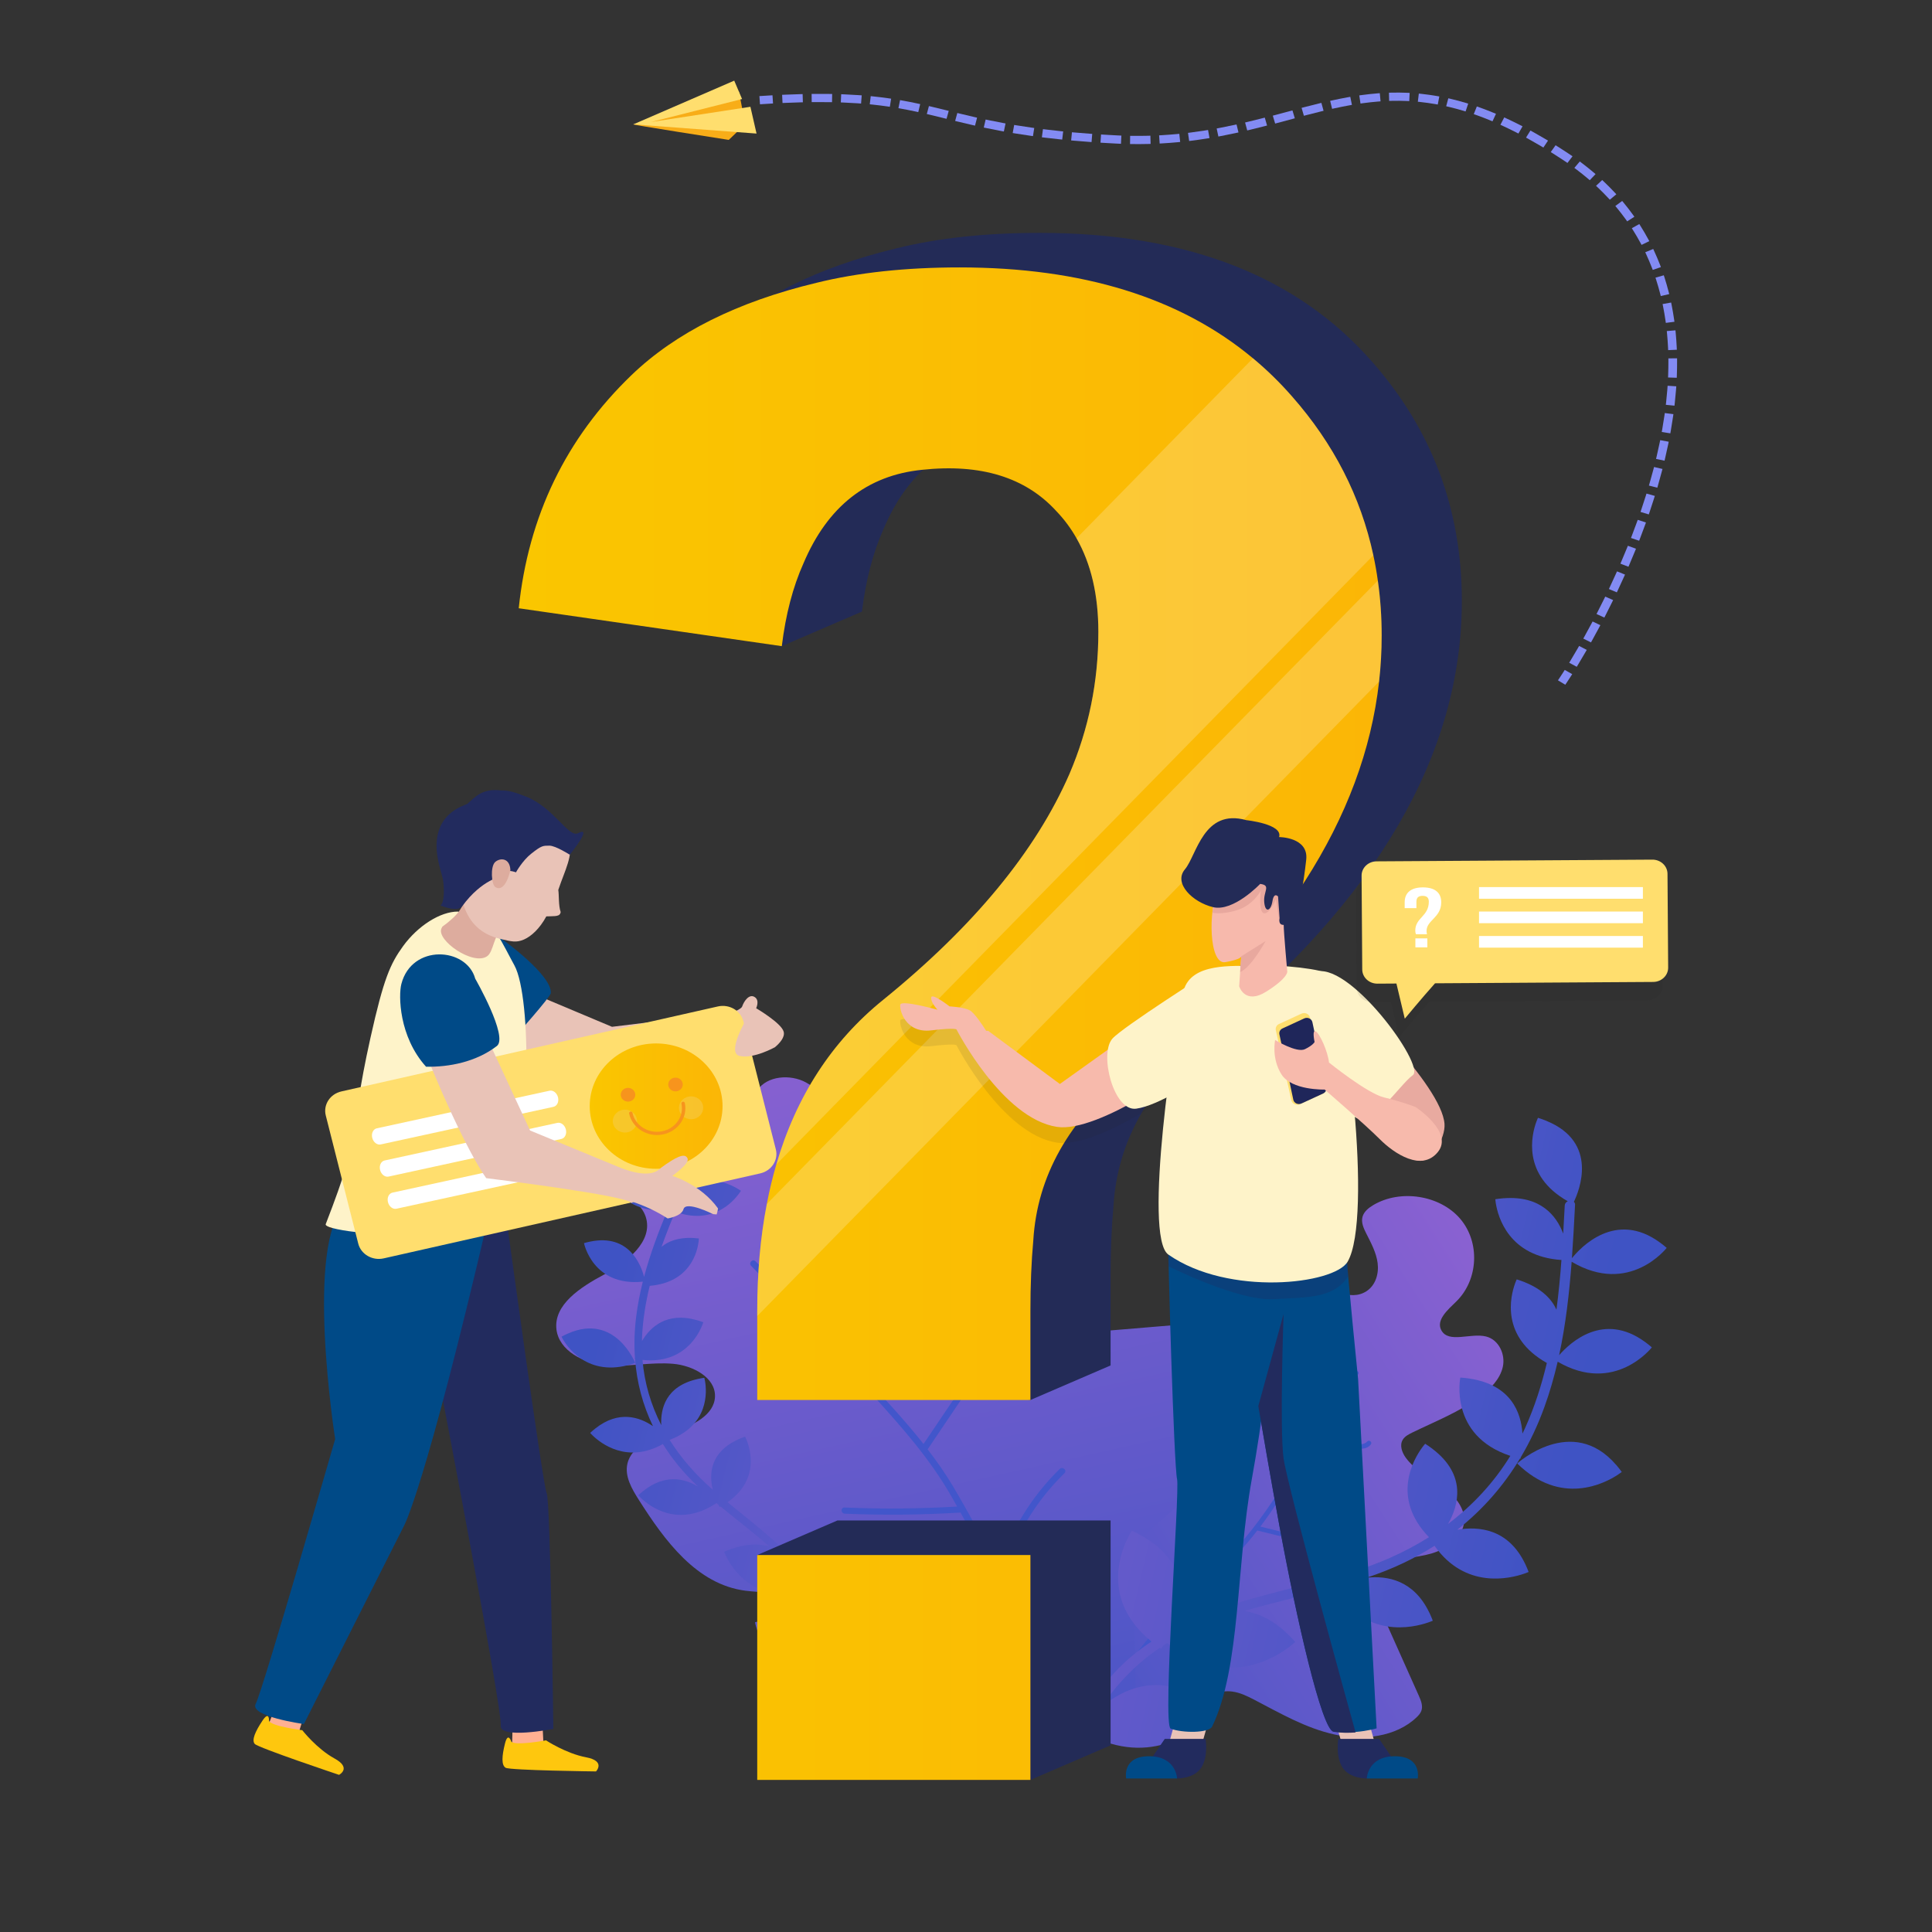 <?xml version="1.0" encoding="utf-8"?>
<svg viewBox="0 0 500 500" xmlns="http://www.w3.org/2000/svg">
  <rect x="0" y="0" width="500" height="500" fill="#333333" stroke="none"/>
  <g transform="matrix(0.746, 0, 0, 0.704, -132.214, -90.175)" style="">
    <g>
      <g>
        <g>
          <g>
            <g>
              <linearGradient id="SVGID_3_" gradientUnits="userSpaceOnUse" x1="1791.084" y1="1152.258" x2="1791.261" y2="1152.258" gradientTransform="matrix(-0.857 -0.516 -0.516 0.857 2680.46 692.395)">
                <stop offset="0.268" style="stop-color:#8DC63F"/>
                <stop offset="1" style="stop-color:#009444"/>
              </linearGradient>
              <path style="fill:url(#SVGID_3_);" d="M550.987,755.782l1.013-1.449c-0.008,0.046-0.012,0.093-0.018,0.14 C551.672,754.921,551.346,755.36,550.987,755.782z"/>
            </g>
            <g>
              <linearGradient id="SVGID_4_" gradientUnits="userSpaceOnUse" x1="1815.142" y1="927.909" x2="1967.748" y2="1156.818" gradientTransform="matrix(-0.905 -0.426 -0.426 0.905 2782.161 546.529)">
                <stop offset="0" style="stop-color:#9463D3"/>
                <stop offset="1" style="stop-color:#3F53C4"/>
              </linearGradient>
              <path style="fill:url(#SVGID_4_);" d="M542.003,677.712c5.341-1.521,11.001-1.917,16.152-3.99 c1.876-0.756,3.742-1.799,4.828-3.504c2.225-3.495,0.378-8.003-0.354-12.082c-2.246-12.493,6.683-23.964,15.037-33.521 c2.319-2.653,4.987-5.494,8.495-5.835c5.101-0.495,8.909,4.358,11.878,8.535c2.971,4.176,7.51,8.686,12.412,7.193 c4.855-1.478,6.174-7.899,5.082-12.856c-1.238-5.616-4.381-10.668-5.656-16.277c-1.276-5.609,0.091-12.614,5.319-15.014 c6.212-2.852,12.919,2.375,17.945,7.009c5.025,4.634,12.49,9.253,18.131,5.391c3.201-2.19,4.355-6.51,3.88-10.359 c-0.475-3.851-2.283-7.387-3.954-10.888c-0.92-1.927-1.828-4.071-1.285-6.136c0.496-1.896,2.114-3.281,3.776-4.32 c9.422-5.892,23.089-3.604,30.079,5.036c6.99,8.64,6.374,22.483-1.356,30.469c-2.932,3.028-7.081,6.8-5.159,10.551 c2.522,4.925,10.173,0.867,15.521,2.287c4.486,1.192,6.776,6.664,5.798,11.202c-0.979,4.538-4.374,8.169-8.033,11.027 c-7.037,5.497-15.395,8.975-23.334,13.067c-1.267,0.653-2.588,1.382-3.311,2.609c-1.211,2.051-0.314,4.716,1.035,6.679 c3.043,4.425,8.001,7.047,12.293,10.273c4.295,3.225,8.315,7.881,7.934,13.239c-0.41,5.776-5.858,10.003-11.395,11.696 c-5.539,1.693-11.478,1.64-17.071,3.144c-1.638,0.441-3.355,1.098-4.297,2.51c-1.454,2.181-0.47,5.094,0.548,7.509 c5.499,13.025,10.995,26.053,16.493,39.078c0.758,1.795,1.525,3.804,0.864,5.638c-0.326,0.902-0.968,1.651-1.641,2.334 c-7.152,7.246-18.622,8.619-28.534,6.287c-9.911-2.331-18.748-7.776-27.661-12.699c-2.467-1.364-5.025-2.715-7.821-3.079 c-3.921-0.51-7.796,0.976-11.488,2.393c-8.032,3.085-16.139,5.979-24.309,8.677c-4.229,1.395-8.968,2.717-12.999,0.823 c-2.67-1.255-4.245-4.613-3.86-7.333c0.239-0.345,0.451-0.703,0.661-1.062L552,754.333c0.184-1.096,0.691-2.078,1.59-2.763 c3.136-7.169,1.528-16.291-2.339-23.406c-4.676-8.604-12.014-15.429-17.591-23.477c-3.483-5.024-6.349-11.353-4.288-17.109 C531.243,682.35,536.663,679.235,542.003,677.712z"/>
            </g>
          </g>
          <path style="fill:#4256CB;" d="M562.138,710.725c7.788,2.25,13.932,7.522,17.312,14.838c6.341-7.638,13.31-14.532,20.243-21.606 c-0.037-0.052-0.079-0.096-0.106-0.162c-3.605-9.136-6.698-18.426-9.288-27.899c-0.283-1.03,1.288-1.601,1.572-0.562 c2.539,9.28,5.565,18.381,9.076,27.335c0.704-0.723,1.41-1.442,2.112-2.171c8.082-8.391,14.26-18.21,20.31-28.101 c-0.031-0.059-0.07-0.11-0.089-0.186c-2.064-8.495-3.144-17.059-3.211-25.804c-0.009-1.068,1.658-1.203,1.666-0.124 c0.063,8.17,1.002,16.191,2.84,24.14c0.411-0.674,0.822-1.348,1.234-2.02c7.255-11.857,14.287-23.847,21.137-35.943 c0.528-0.931,2.041-0.223,1.51,0.715c-4.692,8.286-9.508,16.5-14.384,24.678c2.438,0.2,4.877,0.4,7.316,0.6 c2.319,0.19,8.508,1.648,10.124-0.427c0.662-0.851,1.938,0.228,1.28,1.075c-1.534,1.971-3.856,1.636-6.121,1.454 c-4.517-0.367-9.034-0.742-13.552-1.112c-1.93,3.226-3.837,6.465-5.8,9.673c-4.143,6.773-8.233,13.672-12.852,20.165 c7.862,2.05,15.724,4.102,23.586,6.154c1.034,0.27,0.736,1.914-0.307,1.642c-8.071-2.106-16.14-4.213-24.21-6.318 c-0.044-0.01-0.073-0.037-0.112-0.054c-2.304,3.15-4.731,6.203-7.384,9.072c-5.783,6.252-11.867,12.107-17.674,18.26 c10.57-0.329,20.799,1.836,30.334,6.495c0.967,0.472,0.254,1.984-0.714,1.511c-9.696-4.738-20.018-6.859-30.795-6.314 c-0.131,0.007-0.249-0.013-0.352-0.052c-2.604,2.812-5.15,5.692-7.565,8.721c-8.353,10.48-15.839,21.606-23.315,32.717 c-0.6,0.893-1.874-0.192-1.28-1.075c7.25-10.775,14.506-21.566,22.558-31.766c0.343-0.434,0.7-0.852,1.047-1.281 c-0.008-0.016-0.022-0.024-0.03-0.042c-3.04-7.159-8.946-12.421-16.423-14.581C560.808,712.072,561.104,710.426,562.138,710.725 z"/>
        </g>
        <g>
          <g>
            <g>
              <linearGradient id="SVGID_5_" gradientUnits="userSpaceOnUse" x1="6337.102" y1="-1018.227" x2="6337.341" y2="-1018.227" gradientTransform="matrix(-0.754 0.657 0.657 0.754 6002.106 -2630.181)">
                <stop offset="0.268" style="stop-color:#8DC63F"/>
                <stop offset="1" style="stop-color:#009444"/>
              </linearGradient>
              <path style="fill:url(#SVGID_5_);" d="M557.06,768.45l-1.449-1.909c0.055,0.029,0.115,0.054,0.173,0.081 C556.233,767.209,556.665,767.811,557.06,768.45z"/>
            </g>
            <g>
              <linearGradient id="SVGID_6_" gradientUnits="userSpaceOnUse" x1="6075.064" y1="-1770.763" x2="6281.931" y2="-1460.461" gradientTransform="matrix(-0.683 0.731 0.731 0.683 5894.421 -2771.7)">
                <stop offset="0" style="stop-color:#9463D3"/>
                <stop offset="1" style="stop-color:#3F53C4"/>
              </linearGradient>
              <path style="fill:url(#SVGID_6_);" d="M452.591,747.612c0.256-7.523,2.096-14.991,1.561-22.499 c-0.196-2.734-0.767-5.576-2.516-7.685c-3.586-4.323-10.17-3.813-15.737-4.562c-17.054-2.291-28.146-18.578-37.008-33.327 c-2.46-4.094-5.017-8.718-4-13.385c1.48-6.788,9.324-9.685,15.947-11.781c6.623-2.098,14.328-6.082,14.437-13.028 c0.109-6.879-7.628-11.248-14.477-11.898c-7.761-0.736-15.586,1.221-23.353,0.537c-7.767-0.683-16.239-5.358-17.164-13.1 c-1.1-9.2,8.432-15.684,16.498-20.243c8.066-4.56,17.128-12.273,14.488-21.156c-1.497-5.04-6.591-8.324-11.754-9.31 c-5.166-0.986-10.481-0.123-15.692,0.579c-2.869,0.386-6.012,0.667-8.451-0.891c-2.241-1.428-3.355-4.09-4.006-6.667 c-3.689-14.605,4.941-31.29,18.993-36.721c14.053-5.43,31.659,1.115,38.752,14.406c2.69,5.041,5.834,11.961,11.472,11.039 c7.402-1.209,5.344-12.767,9.398-19.078c3.401-5.294,11.413-5.976,16.863-2.828s8.724,9.037,10.891,14.945 c4.17,11.364,5.186,23.594,7.168,35.537c0.316,1.906,0.708,3.913,1.992,5.357c2.144,2.414,5.955,2.364,9.048,1.439 c6.974-2.088,12.416-7.397,18.362-11.595c5.945-4.203,13.623-7.455,20.378-4.738c7.283,2.928,10.474,11.714,10.358,19.562 c-0.117,7.851-2.651,15.492-3.035,23.333c-0.112,2.297,0.023,4.785,1.453,6.587c2.21,2.782,6.378,2.723,9.917,2.412 c19.091-1.684,38.184-3.365,57.275-5.048c2.631-0.232,5.542-0.387,7.634,1.227c1.029,0.795,1.729,1.935,2.33,3.088 c6.379,12.238,3.385,27.61-3.741,39.431c-7.125,11.82-17.822,20.961-27.877,30.417c-2.785,2.617-5.59,5.357-7.222,8.813 c-2.286,4.848-1.979,10.465-1.684,15.818c0.644,11.645,1.011,23.309,1.098,34.972c0.044,6.036-0.219,12.701-4.338,17.115 c-2.729,2.924-7.716,3.561-11.066,1.935c-0.347-0.451-0.72-0.874-1.096-1.294l0.922,1.214 c-1.338-0.692-2.394-1.755-2.905-3.199c-7.947-7.024-20.386-8.739-31.173-6.704c-13.045,2.459-24.9,9.092-37.602,12.946 c-7.93,2.407-17.287,3.477-23.858-1.574C454.106,763.423,452.337,755.135,452.591,747.612z"/>
            </g>
          </g>
          <path style="fill:#4256CB;" d="M503.553,735.344c6.139-9.115,15.494-14.852,26.337-16.175 c-7.222-11.355-13.222-23.212-19.471-35.095c-0.083,0.026-0.157,0.062-0.254,0.07c-13.286,0.856-26.558,0.988-39.858,0.395 c-1.446-0.063-1.53-2.327-0.073-2.262c13.029,0.579,26.029,0.455,39.042-0.356c-0.64-1.209-1.275-2.418-1.924-3.627 c-7.47-13.914-17.574-25.964-27.824-37.88c-0.089,0.016-0.171,0.044-0.277,0.037c-11.818-0.866-23.318-3.029-34.63-6.576 c-1.381-0.432-0.864-2.639,0.533-2.201c10.568,3.313,21.309,5.433,32.329,6.364c-0.699-0.81-1.397-1.621-2.094-2.431 c-12.286-14.286-24.836-28.342-37.599-42.204c-0.983-1.068,0.56-2.727,1.55-1.652c8.743,9.496,17.342,19.122,25.869,28.811 c1.27-3.062,2.542-6.127,3.814-9.191c1.209-2.913,5.661-10.293,3.655-13.24c-0.823-1.208,1.099-2.407,1.918-1.205 c1.905,2.799,0.509,5.656-0.666,8.502c-2.349,5.676-4.71,11.349-7.064,17.025c3.361,3.831,6.749,7.636,10.072,11.502 c7.019,8.159,14.222,16.302,20.682,24.961c5.912-9.293,11.825-18.586,17.738-27.878c0.778-1.222,2.776-0.155,1.991,1.078 c-6.07,9.54-12.141,19.077-18.21,28.615c-0.032,0.053-0.078,0.079-0.116,0.122c3.107,4.282,6.039,8.682,8.638,13.296 c5.665,10.06,10.693,20.342,16.22,30.39c3.966-13.776,11.009-26.076,20.981-36.443c1.011-1.051,2.665,0.496,1.653,1.549 c-10.141,10.544-17.166,22.981-20.94,37.113c-0.045,0.173-0.12,0.315-0.213,0.432c2.547,4.529,5.206,9.01,8.11,13.384 c10.053,15.132,21.3,29.413,32.532,43.675c0.903,1.146-1.026,2.338-1.918,1.205c-10.892-13.83-21.802-27.676-31.619-42.303 c-0.417-0.623-0.808-1.257-1.218-1.883c-0.024,0.004-0.04,0.019-0.066,0.021c-10.501,0.949-19.743,6.384-25.636,15.135 C504.738,737.62,502.737,736.555,503.553,735.344z"/>
        </g>
        <g>
          <linearGradient id="SVGID_7_" gradientUnits="userSpaceOnUse" x1="3479.22" y1="794.082" x2="3769.245" y2="627.801" gradientTransform="matrix(0.741 0.671 -0.671 0.741 -1650.722 -2328.229)">
            <stop offset="0" style="stop-color:#9463D3"/>
            <stop offset="1" style="stop-color:#3F53C4"/>
          </linearGradient>
          <path style="fill:url(#SVGID_7_);" d="M738.497,670.214l0.126-0.095c0.788-0.559,1.219-0.919,1.219-0.919 c-0.591-0.88-1.197-1.679-1.798-2.43l-0.129-0.173l-0.018,0.006c-15.307-18.818-34.325-0.528-34.325-0.528 C718.754,681.882,733.976,673.37,738.497,670.214z"/>
          <linearGradient id="SVGID_8_" gradientUnits="userSpaceOnUse" x1="3482.175" y1="799.231" x2="3772.196" y2="632.952" gradientTransform="matrix(0.741 0.671 -0.671 0.741 -1650.722 -2328.229)">
            <stop offset="0" style="stop-color:#9463D3"/>
            <stop offset="1" style="stop-color:#3F53C4"/>
          </linearGradient>
          <path style="fill:url(#SVGID_8_);" d="M707.534,705.962c-0.343-0.983-0.713-1.891-1.103-2.759l-0.1-0.254l-0.015,0 c-5.813-12.802-15.993-13.886-23.519-12.509c8.809-7.362,16.037-16.13,21.724-26.154c0.066,0.013,0.112,0.038,0.166,0.046 c0,0,0.062-0.196,0.125-0.533c3.223-5.747,5.958-11.904,8.186-18.438c1.882-5.479,3.376-11.061,4.616-16.692 c19.841,12.23,32.668-5.272,32.668-5.272c-0.701-0.65-1.394-1.23-2.08-1.768l-0.21-0.187l-0.029-0.001 c-14.439-11.224-25.985,0.129-29.848,4.837c2.305-11.296,3.523-22.823,4.344-34.356c20.015,12.591,32.971-5.094,32.971-5.094 c-0.7-0.65-1.39-1.235-2.088-1.781l-0.212-0.181l-0.018,0.006c-15.469-12.03-27.645,1.897-30.562,5.753 c0.445-6.546,0.769-13.084,1.084-19.581c0.039-0.511-0.134-0.878-0.402-1.148c1.794-3.914,8.796-21.909-9.621-29.803 l-0.013-0.03l-0.308-0.114c-0.8-0.327-1.618-0.648-2.512-0.937c0,0-0.236,0.494-0.536,1.382l-0.032,0.087 c-1.619,4.687-5.127,19.595,10.906,29.202c-0.564,0.279-1.008,0.802-1.051,1.57c-0.172,3.426-0.35,6.864-0.534,10.312 c-2.366-6.623-7.874-13.976-20.558-12.985l-0.02-0.018l-0.272,0.038c-0.867,0.074-1.768,0.181-2.71,0.34 c0,0,0.036,0.536,0.167,1.449l0.014,0.111l0.012,0.006c0.74,4.863,4.475,19.496,22.758,20.77 c-0.426,6.098-0.969,12.193-1.732,18.257c-1.659-3.871-4.973-7.494-10.955-10.061l-0.005-0.017l-0.304-0.12 c-0.8-0.326-1.625-0.636-2.516-0.931c0,0-0.233,0.489-0.532,1.347l-0.05,0.122l0.011,0.006 c-1.611,4.7-5.129,19.653,11.012,29.251c-1.814,8.101-4.212,16.051-7.459,23.737c-0.308,0.766-0.673,1.471-0.998,2.213 c-0.474-7.75-3.953-17.885-18.333-20.201l0.003-0.006l-0.07-0.008c-0.997-0.152-2.044-0.293-3.159-0.368 c0,0-4.06,21.322,17.352,28.787c-5.698,9.826-13.03,18.154-21.608,25.034c3.721-6.92,6.474-17.977-5.322-27.544l0.001-0.029 l-0.214-0.152c-0.749-0.587-1.524-1.181-2.392-1.766c0,0-0.353,0.408-0.882,1.144l-0.137,0.2 c-3.012,4.337-10.919,18.49,2.326,33.005c-8.562,5.722-18.158,10.178-28.494,13.371c-0.017,0.005-0.035,0.01-0.052,0.016 c4.875-6.071,9.21-16.054-0.074-27.463l0.009-0.017l-0.138-0.156c-0.618-0.747-1.277-1.5-2.009-2.256 c0,0-16.923,12.94-6.574,32.454c-17.716,4.931-35.817,8.9-51.734,17.881c3.739-8.877,6.597-24.06-10.498-34.303l-0.013-0.029 l-0.367-0.197c-0.98-0.571-2.017-1.144-3.13-1.683c0,0-14.387,22.517,6.821,40.753c-1.654,1.151-3.277,2.355-4.851,3.66 c-6.202,5.099-11.274,11.204-15.574,17.88c1.708-9.992,0.315-23.951-17.308-31.151l-0.003-0.023l-0.334-0.121 c-1.158-0.46-2.368-0.904-3.648-1.297c0,0-0.34,0.742-0.763,2.051l-0.003,0.006c-2.143,6.594-6.662,27.477,15.876,40.574 c1.654,0.032,3.251,0.773,4.043,2.27c22.977,12.941,38.698-1.777,43.278-7.024l0.03-0.028c0.893-1.028,1.35-1.685,1.35-1.685 c-0.996-0.897-1.983-1.702-2.98-2.459l-0.287-0.236l-0.032,0.005c-15.675-11.756-28.679-5.06-36.288,1.75 c5.393-8.408,11.999-15.906,20.379-21.866c0.16,0.116,0.285,0.213,0.444,0.328c0,0,0.31-0.44,0.797-1.234 c0.443-0.302,0.917-0.579,1.369-0.869c24.078,20.651,44.354-0.391,44.354-0.391c-0.812-0.991-1.63-1.889-2.435-2.729 l-0.203-0.227l-0.029,0c-5.073-5.19-10.172-7.667-14.982-8.428c9.449-2.945,19.14-5.214,28.698-7.894 c0.089,0.137,0.175,0.279,0.267,0.41c0,0,0.395-0.268,1.04-0.779c0.384-0.111,0.766-0.216,1.148-0.321 c10.661,19.017,27.483,14.706,32.66,12.804l-0.003,0.006l0.021-0.012c0.995-0.366,1.554-0.635,1.554-0.635 c-0.347-0.977-0.716-1.885-1.103-2.759l-0.106-0.243l-0.014,0c-5.368-11.845-14.471-13.666-21.773-12.789 c4.445-1.586,8.809-3.378,13.044-5.536c3.72-1.887,7.219-3.967,10.554-6.21c10.674,16.052,26.154,12.063,31.076,10.252 c0.009,0.012,0.009,0.012,0.009,0.012l0.006-0.012C706.972,706.236,707.534,705.962,707.534,705.962z"/>
        </g>
        <g>
          <linearGradient id="SVGID_9_" gradientUnits="userSpaceOnUse" x1="4469.331" y1="273.832" x2="4687.064" y2="148.998" gradientTransform="matrix(-0.959 0.285 0.285 0.959 4835.435 -854.169)">
            <stop offset="0" style="stop-color:#9463D3"/>
            <stop offset="1" style="stop-color:#3F53C4"/>
          </linearGradient>
          <path style="fill:url(#SVGID_9_);" d="M372.611,620.596l-0.054-0.105c-0.352-0.634-0.527-1.018-0.527-1.018 c0.686-0.404,1.355-0.748,2.006-1.062l0.143-0.076l0.01,0.01c16.47-7.773,23.41,10.781,23.41,10.781 C382.191,634.902,374.647,624.199,372.611,620.596z"/>
          <linearGradient id="SVGID_10_" gradientUnits="userSpaceOnUse" x1="4471.549" y1="277.697" x2="4689.28" y2="152.865" gradientTransform="matrix(-0.959 0.285 0.285 0.959 4835.435 -854.169)">
            <stop offset="0" style="stop-color:#9463D3"/>
            <stop offset="1" style="stop-color:#3F53C4"/>
          </linearGradient>
          <path style="fill:url(#SVGID_10_);" d="M381.974,654.846c0.551-0.555,1.096-1.049,1.642-1.51l0.15-0.139l0.01,0.005 c8.09-6.781,15.334-4.212,19.983-0.837c-3.575-7.843-5.624-16.125-6.221-24.757c-0.049-0.012-0.088-0.01-0.128-0.023 c0,0,0.022-0.153,0.089-0.401c-0.317-4.937-0.171-9.993,0.441-15.139c0.504-4.32,1.304-8.584,2.292-12.799 c-17.402,1.841-20.407-14.17-20.407-14.17c0.685-0.213,1.343-0.381,1.982-0.523l0.203-0.058l0.02,0.008 c13.418-2.914,17.551,8.519,18.638,12.961c2.105-8.396,5.021-16.596,8.207-24.67c-17.637,2.029-20.669-14.148-20.669-14.148 c0.685-0.213,1.342-0.385,1.991-0.528l0.203-0.054l0.011,0.01c14.376-3.125,18.101,10.255,18.824,13.813 c1.823-4.576,3.725-9.108,5.62-13.609c0.139-0.359,0.375-0.551,0.645-0.647c0.055-3.232,1.154-17.688,16.185-17.056l0.019-0.016 l0.245,0.023c0.648,0.038,1.306,0.086,2.005,0.181c0,0,0,0.411-0.085,1.11l-0.007,0.069c-0.425,3.699-2.887,14.93-16.859,16.232 c0.291,0.372,0.423,0.87,0.202,1.404c-0.995,2.375-1.99,4.76-2.985,7.155c3.751-3.716,9.866-6.907,18.132-2.12l0.02-0.006 l0.172,0.114c0.563,0.331,1.138,0.696,1.724,1.11c0,0-0.199,0.351-0.583,0.927l-0.046,0.071l-0.01,0.001 c-2.079,3.052-9.356,11.747-22.148,6.677c-1.69,4.267-3.301,8.57-4.752,12.923c2.379-2.082,5.799-3.46,10.682-3.256l0.009-0.01 l0.245,0.017c0.648,0.039,1.306,0.096,2.006,0.186c0,0-0.001,0.406-0.077,1.085l-0.005,0.099l-0.009,0 c-0.434,3.705-2.905,14.97-16.948,16.23c-1.401,6.074-2.357,12.234-2.653,18.491c-0.04,0.619-0.022,1.215-0.042,1.822 c2.836-5.094,8.48-10.826,18.967-7.727l0-0.005l0.05,0.017c0.725,0.221,1.479,0.465,2.258,0.776c0,0-4.17,15.754-21.09,13.859 c0.669,8.502,2.931,16.519,6.506,23.961c-0.274-5.893,1.45-14.272,12.541-16.921l0.009-0.02l0.194-0.034 c0.697-0.155,1.415-0.305,2.192-0.419c0,0,0.107,0.391,0.226,1.06l0.028,0.18c0.632,3.914,1.393,16.062-12.285,21.591 c3.94,6.652,8.991,12.783,14.953,18.299c0.01,0.009,0.021,0.018,0.03,0.028c-1.331-5.692-1.026-13.858,8.962-18.57l-0.001-0.014 l0.144-0.061c0.66-0.305,1.352-0.601,2.092-0.875c0,0,7.259,14.253-6.081,24.106c10.394,9.088,21.361,17.649,29.224,28.894 c0.349-7.223,3.341-18.43,18.239-19.818l0.018-0.015l0.313-0.014c0.849-0.069,1.737-0.12,2.666-0.124 c0,0,2.434,19.913-17.843,25.378c0.746,1.316,1.454,2.657,2.096,4.052c2.544,5.464,3.997,11.244,4.742,17.159 c2.086-7.319,7.559-16.318,21.827-15.474l0.009-0.015l0.265,0.027c0.933,0.064,1.896,0.156,2.891,0.306 c0,0-0.011,0.613-0.149,1.636v0.005c-0.689,5.16-4.406,20.765-23.915,22.318c-1.13-0.515-2.452-0.532-3.474,0.225 c-19.755,1.305-25.623-13.761-27.022-18.799l-0.012-0.029c-0.271-0.985-0.367-1.578-0.367-1.578 c0.966-0.284,1.895-0.509,2.815-0.698l0.271-0.067l0.02,0.014c14.428-2.872,21.059,5.88,24.001,12.96 c-0.923-7.443-2.962-14.663-6.702-21.417c-0.146,0.026-0.262,0.052-0.407,0.078c0,0-0.067-0.398-0.139-1.094 c-0.202-0.348-0.433-0.69-0.645-1.032c-23.003,6.168-29.902-14.658-29.902-14.658c0.871-0.407,1.717-0.75,2.534-1.057 l0.211-0.088l0.02,0.009c5.119-1.868,9.375-1.89,12.878-0.845c-5.442-5.06-11.267-9.741-16.868-14.657 c-0.105,0.063-0.209,0.132-0.314,0.191c0,0-0.181-0.309-0.452-0.865c-0.224-0.2-0.449-0.395-0.673-0.59 c-13.389,9.415-23.379,1.038-26.267-1.929l0.001,0.005l-0.01-0.015c-0.555-0.571-0.846-0.934-0.846-0.934 c0.552-0.549,1.096-1.044,1.642-1.51l0.151-0.13l0.01,0.004c7.478-6.278,14.232-4.556,18.891-1.593 c-2.495-2.516-4.868-5.146-7.035-7.981c-1.906-2.485-3.6-5.029-5.13-7.629c-12.436,7.404-21.622-0.32-24.366-3.143 c-0.01,0.005-0.01,0.005-0.01,0.005l0-0.01C382.265,655.214,381.974,654.846,381.974,654.846z"/>
        </g>
        <g>
          <g>
            <g>
              <path style="fill:#232B57;" d="M537.94,213.7c50.812,0,89.26,15.811,115.335,47.421 c20.725,24.948,31.091,54.239,31.091,87.881c0,56.271-29.374,109.782-88.116,160.534 c-20.481,17.695-31.388,38.285-32.727,61.778c-0.675,7.83-1.012,16.532-1.012,26.103v32.629l-27.816,12.702l-66.96-12.702 v-32.629c0-51.336,14.542-89.472,43.627-114.418c31.42-26.974,52.982-54.667,64.688-83.096 c6.683-16.532,10.028-33.933,10.028-52.206c0-18.85-4.849-33.642-14.542-44.375c-10.703-12.467-26.248-17.545-46.636-15.227 c-19.055,2.033-32.767,13.487-41.119,34.37c-3.682,8.701-6.19,18.857-7.521,30.453l-27.816,12.702l-63.449-26.624 c3.338-33.934,16.376-62.498,39.113-85.706c15.373-15.662,36.771-26.973,64.187-33.933 C502.667,215.59,519.214,213.7,537.94,213.7z M467.737,687.037h94.775v82.66l-27.816,12.702l-66.96-12.702l-27.816-69.958 L467.737,687.037z"/>
            </g>
            <g>
              <g>
                <linearGradient id="SVGID_11_" gradientUnits="userSpaceOnUse" x1="357.186" y1="504.4" x2="656.549" y2="504.4">
                  <stop offset="0" style="stop-color:#FAC600"/>
                  <stop offset="1" style="stop-color:#FBB606"/>
                </linearGradient>
                <path style="fill:url(#SVGID_11_);" d="M655.218,341.508c-0.407-3.134-0.924-6.221-1.551-9.277 c-4.372-21.578-13.774-41.04-28.206-58.403c-4.2-5.093-8.713-9.763-13.555-14.025 c-25.213-22.283-59.155-33.409-101.778-33.409c-18.726,0-35.273,1.896-49.643,5.657 c-27.423,6.973-48.813,18.272-64.185,33.942c-22.737,23.207-35.775,51.774-39.113,85.7l91.263,13.931 c1.332-11.596,3.839-21.766,7.522-30.463c8.352-20.873,22.064-32.327,41.118-34.365c20.387-2.319,35.932,2.758,46.634,15.231 c2.711,2.993,5.03,6.315,6.973,9.951c5.046,9.371,7.569,20.841,7.569,34.412c0,18.287-3.353,35.681-10.029,52.213 c-11.706,28.426-33.268,56.115-64.687,83.099c-17.755,15.232-30.102,35.383-37.013,60.456 c-1.285,4.67-2.397,9.528-3.29,14.542c-2.225,12.129-3.322,25.276-3.322,39.41v32.641h94.773v-32.641 c0-9.558,0.329-18.271,1.003-26.091c1.347-23.505,12.254-44.08,32.735-61.788c52.824-45.616,81.892-93.488,87.22-143.586 c0.596-5.625,0.893-11.267,0.893-16.939C656.549,354.797,656.111,348.058,655.218,341.508z M439.925,699.744v82.66h94.773 v-82.66H439.925z"/>
              </g>
            </g>
          </g>
          <g style="opacity:0.2;">
            <path style="fill:#FFFFFF;" d="M653.666,332.231L446.538,556.158c6.911-25.072,19.259-45.224,37.013-60.456 c31.419-26.984,52.981-54.673,64.687-83.099c6.676-16.532,10.029-33.926,10.029-52.213c0-13.571-2.523-25.041-7.569-34.412 l61.208-66.175c4.842,4.262,9.355,8.932,13.555,14.025C639.892,291.191,649.294,310.654,653.666,332.231z"/>
            <path style="fill:#FFFFFF;" d="M656.549,361.707c0,5.673-0.298,11.314-0.893,16.939L439.925,611.897v-1.787 c0-14.135,1.097-27.282,3.322-39.41l211.97-229.192C656.111,348.058,656.549,354.797,656.549,361.707z"/>
          </g>
          <g>
            <path style="opacity:0.1;fill:#231F20;" d="M582.65,503.803l-37.739,28.57l-24.848-19.525l-0.72-0.029 c-1.31-2.193-4.099-6.634-5.705-7.539c-2.152-1.211-6.991-1.429-6.991-1.429s-6.152-5.113-6.358-3.27 c-0.205,1.843,2.166,4.496,2.166,4.496s-12.525-3.7-12.894-1.891c-0.37,1.81,1.684,10.626,10.743,9.479 c9.06-1.147,8.793-0.259,8.793-0.259s15.836,32.671,34.811,35.73c14.721,2.374,47.286-23.24,47.286-23.24 S603.974,506.791,582.65,503.803z"/>
            <g>
              <path style="fill:#F7BAAC;" d="M582.65,498.007l-37.739,28.57l-24.848-19.525l-0.72-0.029 c-1.31-2.193-4.099-6.634-5.705-7.539c-2.152-1.211-6.991-1.429-6.991-1.429s-6.152-5.113-6.358-3.27 c-0.205,1.843,2.166,4.496,2.166,4.496s-12.525-3.7-12.894-1.891c-0.37,1.81,1.684,10.626,10.743,9.479 c9.06-1.147,8.793-0.259,8.793-0.259s15.836,32.671,34.811,35.73c14.721,2.374,47.286-23.24,47.286-23.24 S603.974,500.995,582.65,498.007z"/>
              <path style="fill:#FEF3C9;" d="M596.741,485.444c0,0-29.86,20.075-33.579,24.437c-4.701,5.515,0.376,26.893,8.227,25.773 c7.851-1.119,21.415-10.857,21.415-10.857L596.741,485.444z"/>
            </g>
            <g>
              <path style="fill:#E8AAA0;" d="M678.354,541.253c-0.988-14.355-33.406-46.868-33.406-46.868 c-18.786-10.524-9.66,15.016-9.66,15.016s20.249,44.116,34.436,45.4C673.724,555.163,678.719,546.565,678.354,541.253z"/>
              <path style="fill:#FEF3C9;" d="M633.006,485.622c11.476-5.565,38.928,34.283,34.344,37.725 c-4.584,3.442-14.832,20.678-20.406,15.036c-5.573-5.642-12.22-21.096-12.22-21.096S625.873,489.081,633.006,485.622z"/>
            </g>
            <g>
              <g>
                <g>
                  <g>
                    <polygon style="fill:#E9C3B7;" points="651.391,758.225 655.219,772.892 644.346,775.125 639.846,758.399 &#9;&#9;&#9;&#9;&#9;&#9;&#9;&#9;&#9;"/>
                    <path style="fill:#222B5E;" d="M661.13,775.79l-5.464-8.455H641.51c0,0-1.047,6.242,1.425,10.47 c2.483,4.206,8.456,4.081,8.456,4.081L661.13,775.79z"/>
                    <path style="fill:#004A87;" d="M651.391,781.886c0,0,0.258-8.179,9.74-8.179c9.476,0,7.925,8.179,7.925,8.179H651.391z"/>
                  </g>
                  <path style="fill:#004A87;" d="M654.802,763.444c0,0-3.056,0.987-7.303,1.332c-2.304,0.204-4.952,0.204-7.647-0.235 c-4.059-0.658-12.818-41.338-18.757-75.546c-3.165-18.224-5.876-35.07-7.334-44.159c0.047-0.016,0.078-0.125,0.078-0.329 c0.251-2.68-1.755-21.061-6.08-29.24c-2.539-4.795-5.782-9.057-8.838-13.539c-3.432-5.061-5.206-4.191-6.773-10.13 c-0.423-1.567-0.736-3.15-0.956-4.748c17.66-3.369,25.177-1.436,25.177-1.436s27.647-3.604,27.983,3.784 c0.312,6.857,4.026,45.891,4.026,45.891L654.802,763.444z"/>
                </g>
                <g>
                  <g>
                    <polygon style="fill:#E9C3B7;" points="585.577,758.225 581.748,772.892 592.622,775.125 597.121,758.399 &#9;&#9;&#9;&#9;&#9;&#9;&#9;&#9;&#9;"/>
                    <path style="fill:#004A87;" d="M619.328,593.151c0,0-19.35-6.247-36.79-7.737c-0.203,1.556,1.917,81.288,3.039,86.448 c0.979,4.504-5.194,90.463-2.222,91.698c3.967,1.649,13.271,1.695,14.402-0.792c9.926-21.821,8.275-59.119,13.741-90.906 C619.274,626.634,619.328,593.151,619.328,593.151z"/>
                  </g>
                  <path style="fill:#222B5E;" d="M575.837,775.79l5.464-8.455h14.156c0,0,1.047,6.242-1.425,10.47 c-2.483,4.206-8.456,4.081-8.456,4.081L575.837,775.79z"/>
                  <path style="fill:#004A87;" d="M585.577,781.886c0,0-0.258-8.179-9.74-8.179c-9.476,0-7.925,8.179-7.925,8.179H585.577z"/>
                </g>
              </g>
              <path style="fill:#222B5E;" d="M647.5,764.955c-2.304,0.204-4.952,0.204-7.647-0.235 c-4.059-0.658-12.818-41.338-18.757-75.546c-3.165-18.224-5.876-35.07-7.334-44.159l0.078-0.329l8.681-33.518 c0,0-1.41,42.31,0,53.043C623.885,674.711,646.434,760.912,647.5,764.955z"/>
              <path style="opacity:0.3;fill:#222B5E;" d="M582.538,585.414l-0.014,8.149c0,0,24.065,12.802,36.398,12.109 c12.334-0.692,20.912-0.289,26.025-8.382l-0.595-8.093L582.538,585.414z"/>
            </g>
            <path style="fill:#FEF3C9;" d="M611.719,483.069c-6.405,0.353-21.316-1.324-23.908,9.312 c-3.11,12.764-14.124,90.346-5.273,96.899c20.864,15.446,57.624,10.989,62.217,2.604c8.829-16.118-0.502-97.596-6.559-105.614 C636.871,484.516,621.891,482.508,611.719,483.069z"/>
            <g>
              <path style="fill:#F7B9AC;" d="M623.809,485.335c0,0-1.243-14.558-1.243-17.221c0-2.663,4.438-8.699,0.621-15.801 c-3.817-7.101-19.795-5.859-23.346,2.308c-3.551,8.167-3.196,28.228,2.485,27.163c5.681-1.065,5.504-2.13,5.504-2.13 l-0.71,11.007c0,0,1.953,6.924,9.409,1.953C623.987,487.643,623.809,485.335,623.809,485.335z"/>
              <path style="fill:#E8A89E;" d="M607.831,479.654l8.456-5.62c0,0-4.899,9.613-8.829,11.41L607.831,479.654z"/>
              <path style="fill:#E8A89E;" d="M598.06,461.57l-0.255,2.053c0,0,3.358,0.856,8.794-1.026c5.436-1.882,8.01-7.031,8.01-7.031 s-0.895,7.885,1.119,8.252c2.015,0.367,4.141-5.23,4.141-5.23l1.236,8.393l0.891-12.087l-5.708-4.029L598.06,461.57z"/>
              <path style="fill:#232B57;" d="M614.4,453.023c0,0-9.246,10.347-16.34,8.547c-7.095-1.8-13.841-8.79-9.758-13.905 c4.083-5.116,6.391-22.514,21.304-18.076c0,0,12.783,1.42,11.362,6.214c0,0,10.297,0,9.409,8.344 c-0.888,8.344-2.663,22.192-6.391,23.612c-3.728,1.42-2.841-2.131-2.841-2.131l-0.533-7.989c0,0-1.42-1.775-1.953,1.775 s-2.486,4.438-2.841,0.355C615.465,455.686,618.306,453.556,614.4,453.023z"/>
            </g>
            <g>
              <g>
                <path style="fill:#FFDE6E;" d="M628.762,500.704l-7.832,3.823c-0.841,0.411-1.29,1.357-1.093,2.303l5.363,25.669 c0.285,1.363,1.748,2.116,2.961,1.524l7.832-3.823c0.841-0.411,1.29-1.356,1.093-2.302l-5.362-25.669 C631.438,500.866,629.974,500.112,628.762,500.704z"/>
                <path style="fill:#1F265A;" d="M629.704,502.466l-7.553,3.686c-0.811,0.396-1.254,1.29-1.076,2.175l4.819,24.031 c0.256,1.276,1.649,1.965,2.818,1.394l7.553-3.686c0.812-0.396,1.254-1.29,1.076-2.175l-4.819-24.031 C632.266,502.584,630.873,501.895,629.704,502.466z"/>
              </g>
              <path style="fill:#F7BAAC;" d="M633.278,511.136c0,0-0.972-4.681,0.405-3.889c1.377,0.792,4.165,7.25,4.597,11.436 c0.432,4.187-1.505,9.942-1.505,9.942s-11.474,0.362-15.003-5.606c-3.529-5.968-2.181-12.611-2.181-12.611 s7.471,4.846,10.331,3.377C632.782,512.316,633.278,511.136,633.278,511.136z"/>
              <path style="fill:#F7BAAC;" d="M638.279,518.683c0,0,13.312,11.411,19.168,12.856c5.856,1.444,10.823,3.477,10.823,3.477 s13.368,9.245,7.783,16.566c-5.584,7.321-15.118,0.647-20.175-4.734c-5.057-5.381-19.104-18.222-19.104-18.222 S635.767,519.07,638.279,518.683z"/>
            </g>
          </g>
          <g>
            <g>
              <g style="opacity:0.1;">
                <path style="fill:#231F20;" d="M652.843,451.463l95.669-0.628c2.887-0.019,5.243,2.306,5.262,5.194l0.227,34.503 c0.019,2.887-2.306,5.243-5.193,5.262l-75.678,0.497c-4.757,5.638-10.496,13.011-10.496,13.011l-2.902-12.923l-6.593,0.043 c-2.887,0.019-5.243-2.306-5.262-5.194l-0.227-34.503C647.631,453.838,649.956,451.482,652.843,451.463z"/>
              </g>
              <path style="fill:#FFDE6E;" d="M654.782,444.732l95.669-0.629c2.887-0.019,5.243,2.306,5.262,5.194l0.227,34.504 c0.019,2.887-2.306,5.243-5.193,5.262l-75.678,0.497c-4.757,5.638-10.497,13.011-10.497,13.011l-2.902-12.924l-6.593,0.044 c-2.887,0.019-5.243-2.307-5.262-5.194l-0.226-34.503C649.569,447.107,651.895,444.751,654.782,444.732z"/>
            </g>
            <g>
              <rect x="690.33" y="454.195" style="fill:#FFFFFF;" width="56.845" height="4.281"/>
              <rect x="690.33" y="472.175" style="fill:#FFFFFF;" width="56.845" height="4.281"/>
              <rect x="690.33" y="463.185" style="fill:#FFFFFF;" width="56.845" height="4.281"/>
            </g>
            <g>
              <path style="fill:#FFFFFF;" d="M668.449,471.522c-0.156-0.374-0.236-0.778-0.236-1.339c0-4.764,4.698-5.2,4.698-10.618 c0-1.557-0.784-2.149-2.155-2.149c-1.371,0-2.152,0.592-2.152,2.149v2.367h-4.07v-2.149c0-3.487,2.152-5.48,6.34-5.48 c4.189,0,6.343,1.993,6.343,5.48c0,5.666-5.091,6.538-5.091,10.524c0,0.404,0.038,0.81,0.156,1.214H668.449z M672.401,473.047 v3.301h-4.15v-3.301H672.401z"/>
            </g>
          </g>
        </g>
      </g>
      <g>
        <g>
          <g>
            <g>
              <path style="fill:#FFB092;" d="M365.174,756.329l0.569,12.391c0,0-11.161,1.784-10.921,1.048 c0.24-0.735,0.355-21.041,0.355-21.041L365.174,756.329z"/>
              <path style="fill:#FEC70E;" d="M366.634,767.858c0,0-10.587,2.106-12.025,0.485c0,0-1.125-3.825-2.197,0.707 c-1.072,4.533-1.295,7.918,0.22,8.887s31.363,1.349,31.363,1.349s3.482-3.814-3.458-5.197 C373.597,772.706,366.634,767.858,366.634,767.858z"/>
            </g>
            <g>
              <path style="fill:#FFB092;" d="M284.43,752.747l-3.454,11.914c0,0-11.14-1.907-10.676-2.526 c0.464-0.619,7.115-19.805,7.115-19.805L284.43,752.747z"/>
              <path style="fill:#FEC70E;" d="M282.098,764.132c0,0-10.701-1.417-11.54-3.416c0,0,0.167-3.984-2.308-0.038 c-2.475,3.945-3.777,7.079-2.655,8.484c1.122,1.405,29.256,11.382,29.256,11.382s4.525-2.489-1.599-6.034 C287.127,770.965,282.098,764.132,282.098,764.132z"/>
            </g>
            <path style="fill:#222B5E;" d="M352.9,575.902c0,0,12.684,98.501,13.988,101.109c1.304,2.608,2.31,86.655,2.31,86.655 s-18.907,3.912-18.255-1.304c0.652-5.216-20.224-120.471-20.224-120.471s-22.153-45.126-13.026-62.729 C326.822,561.559,352.9,575.902,352.9,575.902z"/>
            <path style="fill:#004A87;" d="M346.62,575.669c-21.989,99.963-29.267,113.399-29.267,113.399l-34.694,72.804 c0,0-19.106-2.781-16.712-7.461c2.394-4.679,27.555-97.319,27.555-97.319s-10.825-72.794,3.765-86.221 C311.859,557.444,346.62,575.669,346.62,575.669z"/>
          </g>
          <g>
            <path style="fill:#E9C3B7;" d="M431.896,500.076l-42.356,5.48l-25.299-11.271c-1.543,0.733-6.205,16.397-9.406,19.973 c9.99,8.293,16.898,1.754,25.692,5.976c0,0,49.563-12.399,51.702-10.42C431.108,497.455,431.896,500.076,431.896,500.076z"/>
            <path style="fill:#E9C3B7;" d="M449.089,507.312c0.565,2.096-1.493,4.381-3.009,5.737c-8.532-0.575-15.369,0.945-21.877,2.909 c-0.264-4.203-1.161-8.319-2.705-12.174c7.178-2.025,12.792-4.432,13.193-5.68c0.65-2.024,2.508-4.899,4.465-3.404 c1.659,1.269,0.397,4.026,0.397,4.026S448.244,504.131,449.089,507.312z"/>
            <path style="fill:#004A87;" d="M368.312,493.192c0.498-6.541-16.39-19.446-16.39-19.446 c-8.444-8.499-25.515-0.002-21.135,14.634c1.43,4.776,10.738,14.592,22.088,24.231 C356.297,508.834,368.209,494.545,368.312,493.192z"/>
          </g>
          <path style="fill:#FEF3C9;" d="M357.677,577.593c-5.896,1.488-11.885,2.529-17.737,3.227 c-22.463,2.696-43.029,0.39-48.376-1.614c-0.086-0.035-0.172-0.069-0.23-0.102c-0.746-0.306-1.139-0.622-1.123-0.885 l0.005-0.087c13.643-37.335,7.332-29.529,15.556-68.638c4.573-21.729,6.84-27.062,11.289-33.592 c5.118-7.461,12.882-12.71,19.004-12.71c0,0,9.544,2.653,13.946,8.919c1.223,1.742,4.446,8.543,5.667,10.844 c3.124,6.017,4.475,23.179,4.111,39.011C359.285,543.895,357.677,577.593,357.677,577.593z"/>
          <g>
            <path style="fill:#FFDE6E;" d="M295.676,529.308l130.594-31.234c3.941-0.943,7.9,1.488,8.843,5.43l11.265,47.1 c0.943,3.941-1.488,7.9-5.429,8.843L310.354,590.68c-3.941,0.943-7.9-1.488-8.843-5.429l-11.264-47.099 C289.304,534.21,291.735,530.25,295.676,529.308z"/>
            <g>
              <linearGradient id="SVGID_12_" gradientUnits="userSpaceOnUse" x1="381.807" y1="534.713" x2="427.899" y2="534.713">
                <stop offset="0" style="stop-color:#FAC600"/>
                <stop offset="1" style="stop-color:#FBB606"/>
              </linearGradient>
              <circle style="fill:url(#SVGID_12_);" cx="404.853" cy="534.713" r="23.041"/>
              <g>
                <g>
                  <path style="fill:#F7941D;" d="M392.64,531.109c0.321,1.357,1.681,2.197,3.038,1.876c1.356-0.321,2.196-1.68,1.876-3.037 c-0.321-1.357-1.681-2.197-3.038-1.876C393.16,528.393,392.32,529.753,392.64,531.109z"/>
                </g>
              </g>
              <g>
                <g>
                  <path style="fill:#F7941D;" d="M409.115,527.341c0.321,1.357,1.681,2.197,3.037,1.876c1.357-0.321,2.197-1.681,1.876-3.038 c-0.32-1.357-1.681-2.196-3.036-1.876C409.635,524.625,408.795,525.985,409.115,527.341z"/>
                </g>
              </g>
              <g>
                <path style="opacity:0.4;fill:#F4CF67;" d="M398.143,539.344c0.484,2.272-0.965,4.506-3.237,4.99 c-2.272,0.484-4.506-0.965-4.99-3.237c-0.484-2.272,0.965-4.506,3.237-4.99C395.424,535.623,397.659,537.073,398.143,539.344 z"/>
                <path style="opacity:0.4;fill:#F4CF67;" d="M421.095,534.453c0.484,2.272-0.965,4.506-3.237,4.99 c-2.272,0.484-4.506-0.965-4.99-3.237c-0.484-2.272,0.965-4.506,3.237-4.99C418.376,530.732,420.611,532.181,421.095,534.453 z"/>
              </g>
              <path style="fill:#F7941D;" d="M407.068,545.15c5.327-1.061,8.797-6.258,7.736-11.585c-0.064-0.322-0.378-0.532-0.7-0.468 c-0.323,0.064-0.532,0.378-0.468,0.7c0.933,4.683-2.118,9.253-6.801,10.186c-4.684,0.933-9.252-2.118-10.185-6.801 c-0.064-0.322-0.377-0.531-0.7-0.467c-0.322,0.064-0.531,0.378-0.467,0.699C396.545,542.741,401.741,546.211,407.068,545.15z"/>
            </g>
            <g>
              <path style="fill:#FFFFFF;" d="M309.306,548.798l59.932-13.825c1.248-0.288,1.955-1.847,1.578-3.482 c-0.377-1.635-1.695-2.727-2.943-2.439l-59.932,13.825c-1.248,0.288-1.955,1.847-1.577,3.482 C306.74,547.994,308.058,549.086,309.306,548.798z"/>
              <path style="fill:#FFFFFF;" d="M370.598,540.869l-59.932,13.825c-1.248,0.288-1.955,1.847-1.577,3.482 c0.377,1.635,1.695,2.727,2.943,2.439l59.932-13.825c1.248-0.288,1.955-1.847,1.578-3.482S371.846,540.581,370.598,540.869z"/>
              <path style="fill:#FFFFFF;" d="M373.324,552.685l-59.932,13.825c-1.249,0.288-1.955,1.847-1.578,3.482 c0.377,1.635,1.695,2.727,2.943,2.439l59.932-13.825c1.248-0.288,1.955-1.847,1.577-3.482 C375.89,553.49,374.572,552.398,373.324,552.685z"/>
            </g>
          </g>
          <g>
            <path style="fill:#E9C3B7;" d="M410.449,560.352c0,0,6.102-4.474,5.309-6.406c-0.935-2.278-4.21-0.407-9.193,3.417 c-0.674,0.492-3.047,4.507-13.872,0.103l-31.564-13.786l-17.089-39c-9.548,1.737-11.667,2.364-20.877,5.469 c4.638,14.036,16.314,41.541,22.743,51.048c0,0,49.712,6.439,50.561,9.226c0.089-0.189,0.161-0.354,0.245-0.538 c3.957,1.411,7.982,3.299,12.15,6.126c1.993-0.407,4.922-1.342,5.491-3.437c0.874-3.173,10.27,1.851,10.27,1.851 s0.468,0.041,1.22,0.102c0.407-1.302,0.468-2.217,0.468-2.217C420.395,563.504,410.449,560.352,410.449,560.352z"/>
            <path style="fill:#004A87;" d="M349.601,512.612c4.094-3.335-7.507-24.748-7.507-24.748 c-3.005-11.597-22.032-12.87-25.631,1.978c-0.993,4.096-0.908,19.228,8.565,30.381 C332.942,520.396,342.344,518.524,349.601,512.612z"/>
          </g>
          <path style="fill:#E9C3B7;" d="M436.737,501.673c0,0-7.772,13.437-2.905,14.6c4.867,1.162,12.248-3.223,12.248-3.223 S446.325,501.673,436.737,501.673z"/>
          <g>
            <path style="fill:#DDAC9E;" d="M339.969,453.505c-1.023,3.529-1.497,8.117-5.546,12.002c-4.045,3.881-3.495,2.592-4.045,3.881 c-1.851,4.333,10.94,13.779,15.821,10.247c2.391-1.73,2.153-8.047,5.706-10.336 C355.453,467.02,339.969,453.505,339.969,453.505z"/>
            <path style="fill:#E9C3B7;" d="M370.911,455.266c0.023-0.07,0.04-0.139,0.059-0.209c2.255-7.176,5.236-12.542,3.635-18.052 c-0.144-0.505-1.991-2.034-2.757-2.859c-4.749-11.436-31.879-8.921-33.441-0.968c-6.668,33.893,6.689,38.669,12.977,40.215 c3.186,0.737,4.872,1.349,7.636,0.064c2.469-1.145,5.419-3.926,7.741-8.494c2.124-0.11,4.412,0.154,4.804-1.043 c0.098-0.161,0.165-0.346,0.166-0.578C370.936,460.994,371.198,456.917,370.911,455.266z"/>
            <path style="fill:#222B5E;" d="M377.769,434.377c-3.311,1.798-8.33-9.368-18.001-13.423c-3.052-1.279-6.047-2.419-8.648-2.282 c-6.571-0.899-8.992,2.382-11.707,4.867c-0.723,0.686-12.943,3.333-10.375,19.732c0.706,4.489,1.761,6.566,2.014,9.316 c0.682,7.397-1.016,8.351-1.016,8.351s5.87,2.716,7.539,0.299c6.832-9.959,13.967-11.104,13.967-11.104 s0.259-0.748,0.674-1.804c2.313-0.374,4.01,0.449,4.01,0.449s2.198-4.267,5.307-6.867c3.659-3.076,4.095-2.918,6.262-2.947 c2.156-0.029,7.102,3.335,7.102,3.335S383.216,431.415,377.769,434.377z"/>
            <path style="fill:#DDAC9E;" d="M354.296,447.924c-0.191-4.38-3.434-4.638-5.269-2.96c-1.783,1.716-1.277,8.359,0.018,9.21 C352.644,456.541,354.296,447.924,354.296,447.924z"/>
          </g>
        </g>
      </g>
    </g>
  </g>
  <g transform="matrix(0.746, 0, 0, 0.704, -132.214, -90.175)" style="">
    <g>
      <path style="fill:#838BF3;" d="M719.553,375.214l0.515-0.857l2.586,1.554l-0.515,0.857c-0.863,1.434-1.348,2.195-1.348,2.195 l-0.537,0.843l-2.546-1.627l0.543-0.845C718.282,377.287,718.748,376.553,719.553,375.214z"/>
      <path style="fill:#838BF3;" d="M726.961,361.958c0.745-1.421,1.519-2.927,2.317-4.51l0.45-0.893l2.694,1.356l-0.449,0.893 c-0.805,1.599-1.587,3.118-2.339,4.554l-0.464,0.886l-2.673-1.402L726.961,361.958z"/>
      <path style="fill:#838BF3;" d="M722.104,370.855c0.742-1.302,1.57-2.783,2.469-4.428l0.48-0.879l2.645,1.448l-0.478,0.876 c-0.907,1.663-1.745,3.159-2.495,4.475l-0.495,0.868l-2.62-1.492L722.104,370.855z"/>
      <path style="fill:#838BF3;" d="M731.523,352.901c0.713-1.476,1.438-3.005,2.171-4.584l0.422-0.906l2.736,1.269l-0.421,0.908 c-0.74,1.594-1.472,3.137-2.191,4.626l-0.435,0.9l-2.716-1.311L731.523,352.901z"/>
      <path style="fill:#838BF3;" d="M739.748,334.37c0.625-1.543,1.244-3.115,1.858-4.712l0.359-0.934l2.815,1.082l-0.358,0.933 c-0.62,1.615-1.247,3.203-1.878,4.763l-0.376,0.928l-2.794-1.134L739.748,334.37z"/>
      <path style="fill:#838BF3;" d="M690.507,167.577c1.565,0.591,3.174,1.246,4.784,1.949l0.917,0.4L695,172.69l-0.916-0.399 c-1.564-0.682-3.126-1.318-4.643-1.891l-0.935-0.354l1.065-2.822L690.507,167.577z"/>
      <path style="fill:#838BF3;" d="M709.027,176.576c1.444,0.847,2.92,1.745,4.388,2.669l0.846,0.533l-1.606,2.553l-0.847-0.533 c-1.44-0.906-2.889-1.788-4.308-2.621l-0.863-0.507l1.527-2.6L709.027,176.576z"/>
      <path style="fill:#838BF3;" d="M743.379,324.91c0.57-1.571,1.133-3.164,1.684-4.776l0.323-0.945l2.853,0.973l-0.322,0.946 c-0.556,1.632-1.125,3.243-1.702,4.832l-0.341,0.939l-2.836-1.029L743.379,324.91z"/>
      <path style="fill:#838BF3;" d="M699.971,171.693c1.512,0.741,3.052,1.534,4.577,2.357l0.881,0.476l-1.436,2.653l-0.879-0.474 c-1.502-0.811-3.007-1.585-4.471-2.303l-0.898-0.44l1.328-2.708L699.971,171.693z"/>
      <path style="fill:#838BF3;" d="M717.719,182.039c0.974,0.65,1.958,1.322,2.948,2.011c0.432,0.299,0.862,0.602,1.286,0.908 l0.812,0.585l-1.764,2.447l-0.811-0.584c-0.408-0.293-0.821-0.585-1.243-0.876c-0.978-0.681-1.946-1.341-2.904-1.982l-0.83-0.555 l1.674-2.507L717.719,182.039z"/>
      <path style="fill:#838BF3;" d="M733.767,194.982c1.221,1.229,2.411,2.5,3.537,3.778l0.66,0.75l-2.262,1.995l-0.662-0.751 c-1.08-1.226-2.229-2.454-3.415-3.648l-0.705-0.71l2.141-2.124L733.767,194.982z"/>
      <path style="fill:#838BF3;" d="M726.068,188.079c1.352,1.084,2.68,2.208,3.945,3.343l0.746,0.668l-2.014,2.244L728,193.667 c-1.236-1.107-2.521-2.195-3.819-3.234l-0.781-0.625l1.886-2.354L726.068,188.079z"/>
      <path style="fill:#838BF3;" d="M735.788,343.702c0.672-1.512,1.346-3.063,2.018-4.649l0.39-0.921l2.777,1.179l-0.39,0.92 c-0.679,1.602-1.36,3.167-2.039,4.696l-0.406,0.914l-2.757-1.225L735.788,343.702z"/>
      <path style="fill:#838BF3;" d="M750.248,226.375c-0.568-1.55-1.192-3.11-1.856-4.638l-0.399-0.916l2.764-1.204l0.4,0.917 c0.68,1.562,1.328,3.179,1.924,4.804l0.344,0.939l-2.833,1.038L750.248,226.375z"/>
      <path style="fill:#838BF3;" d="M753.145,235.948c-0.397-1.635-0.839-3.259-1.314-4.829l-0.29-0.957l2.887-0.874l0.289,0.957 c0.494,1.63,0.95,3.309,1.357,4.991l0.235,0.971l-2.93,0.712L753.145,235.948z"/>
      <path style="fill:#838BF3;" d="M754.997,245.796c-0.231-1.685-0.5-3.351-0.801-4.949l-0.186-0.984l2.965-0.557l0.185,0.982 c0.31,1.647,0.588,3.363,0.825,5.099l0.136,0.992l-2.989,0.407L754.997,245.796z"/>
      <path style="fill:#838BF3;" d="M746.652,315.328c0.51-1.597,1.008-3.211,1.49-4.837l0.284-0.958l2.892,0.856l-0.284,0.959 c-0.489,1.648-0.991,3.281-1.508,4.898l-0.304,0.953l-2.874-0.92L746.652,315.328z"/>
      <path style="fill:#838BF3;" d="M741.165,208.638c-0.927-1.361-1.915-2.719-2.939-4.035l-0.614-0.789l2.381-1.852l0.614,0.79 c1.055,1.357,2.082,2.765,3.051,4.187l0.563,0.826l-2.494,1.701L741.165,208.638z"/>
      <path style="fill:#838BF3;" d="M746.255,217.222c-0.754-1.478-1.565-2.948-2.41-4.37l-0.511-0.86l2.595-1.541l0.51,0.86 c0.874,1.474,1.716,3,2.503,4.537l0.456,0.891l-2.688,1.374L746.255,217.222z"/>
      <path style="fill:#838BF3;" d="M755.897,255.799c-0.078-1.692-0.192-3.38-0.337-5.014l-0.089-0.995l3.004-0.271l0.089,0.997 c0.151,1.69,0.268,3.421,0.346,5.146l0.045,0.998l-3.011,0.139L755.897,255.799z"/>
      <path style="fill:#838BF3;" d="M749.528,305.624c0.442-1.619,0.867-3.251,1.274-4.893l0.24-0.97l2.93,0.724l-0.241,0.971 c-0.413,1.665-0.845,3.319-1.292,4.961l-0.262,0.965l-2.912-0.792L749.528,305.624z"/>
      <path style="fill:#838BF3;" d="M755.944,265.859c0.057-1.662,0.083-3.355,0.077-5.032l-0.004-0.999l3.016-0.015l0.004,1.001 c0.007,1.67-0.019,3.402-0.078,5.149l-0.033,1l-3.017-0.104L755.944,265.859z"/>
      <path style="fill:#838BF3;" d="M751.957,295.817c0.364-1.639,0.708-3.286,1.031-4.941l0.191-0.982l2.959,0.578l-0.19,0.98 c-0.313,1.609-0.664,3.297-1.045,5.017l-0.216,0.977l-2.947-0.652L751.957,295.817z"/>
      <path style="fill:#838BF3;" d="M755.24,275.911c0.155-1.487,0.292-3.016,0.405-4.541l0.105-1.473l3.01,0.204l-0.106,1.489 c-0.114,1.542-0.253,3.101-0.413,4.635l-0.104,0.995l-3.001-0.315L755.24,275.911z"/>
      <path style="fill:#838BF3;" d="M753.885,285.909c0.279-1.678,0.534-3.356,0.754-4.987l0.134-0.99l2.99,0.403l-0.135,0.992 c-0.221,1.633-0.48,3.341-0.767,5.078l-0.164,0.987l-2.977-0.496L753.885,285.909z"/>
      <path style="fill:#838BF3;" d="M634.673,166.153l0.968-0.25l0.755,2.921l-0.969,0.249c-1.624,0.419-3.253,0.858-4.891,1.309 l-0.964,0.266l-0.802-2.908l0.964-0.265C631.389,167.019,633.035,166.576,634.673,166.153z"/>
      <path style="fill:#838BF3;" d="M550.098,176.801c1.628,0.151,3.309,0.296,5.046,0.431l0.996,0.078l-0.233,3.008l-0.997-0.078 c-1.753-0.137-3.447-0.282-5.091-0.435l-0.996-0.093l0.281-3.003L550.098,176.801z"/>
      <path style="fill:#838BF3;" d="M510.311,169.878c1.588,0.409,3.218,0.819,4.911,1.23l0.972,0.236l-0.711,2.931l-0.972-0.235 c-1.706-0.413-3.349-0.829-4.952-1.239l-0.97-0.249l0.752-2.923L510.311,169.878z"/>
      <path style="fill:#838BF3;" d="M540.045,175.691c1.613,0.209,3.285,0.408,5.021,0.599l0.995,0.11l-0.332,2.998l-0.993-0.109 c-1.755-0.193-3.446-0.396-5.077-0.607l-0.991-0.128l0.385-2.992L540.045,175.691z"/>
      <path style="fill:#838BF3;" d="M530.053,174.192c1.595,0.275,3.253,0.544,4.984,0.802l0.989,0.147l-0.445,2.986l-0.99-0.149 c-1.753-0.263-3.435-0.535-5.052-0.813l-0.986-0.17l0.513-2.973L530.053,174.192z"/>
      <path style="fill:#838BF3;" d="M500.462,167.326c1.638,0.412,3.274,0.837,4.936,1.272l0.967,0.253l-0.764,2.917l-0.967-0.253 c-1.652-0.431-3.28-0.855-4.908-1.265l-0.97-0.244l0.735-2.924L500.462,167.326z"/>
      <path style="fill:#838BF3;" d="M520.144,172.246c1.583,0.35,3.226,0.693,4.944,1.031l0.982,0.194l-0.585,2.958l-0.98-0.193 c-1.74-0.342-3.406-0.691-5.01-1.044l-0.977-0.215l0.648-2.948L520.144,172.246z"/>
      <path style="fill:#838BF3;" d="M454.674,162.708l1-0.028l0.085,3.013l-0.999,0.029c-1.629,0.047-3.315,0.11-5.061,0.189 l-0.998,0.045l-0.139-3.012l0.999-0.046C451.325,162.817,453.027,162.754,454.674,162.708z"/>
      <path style="fill:#838BF3;" d="M680.64,164.466c1.636,0.41,3.313,0.886,4.983,1.415l0.953,0.302l-0.909,2.876l-0.954-0.302 c-1.613-0.511-3.231-0.97-4.807-1.365l-0.971-0.244l0.735-2.924L680.64,164.466z"/>
      <path style="fill:#838BF3;" d="M474.991,163.056l1.182,0.087l-0.221,3.008l-1.182-0.087c-1.592-0.117-3.223-0.211-4.848-0.279 l-0.999-0.042l0.127-3.014l0.999,0.042C471.717,162.842,473.379,162.938,474.991,163.056z"/>
      <path style="fill:#838BF3;" d="M480.294,163.544c1.719,0.191,3.434,0.416,5.1,0.669l0.988,0.15l-0.451,2.98l-0.988-0.149 c-1.639-0.247-3.315-0.466-4.982-0.651l-0.994-0.11l0.333-2.999L480.294,163.544z"/>
      <path style="fill:#838BF3;" d="M490.458,165.08c1.62,0.309,3.264,0.653,5.027,1.053l0.974,0.221l-0.665,2.942l-0.976-0.221 c-1.719-0.39-3.33-0.727-4.925-1.03l-0.983-0.187l0.566-2.964L490.458,165.08z"/>
      <path style="fill:#838BF3;" d="M464.919,162.625l1,0.015l-0.044,3.016l-1-0.015c-1.62-0.024-3.304-0.028-5.054-0.014l-0.999,0.008 l-0.027-3.016l1-0.009C461.57,162.595,463.276,162.6,464.919,162.625z"/>
      <path style="fill:#838BF3;" d="M654.909,162.427l0.997-0.086l0.258,3.006l-0.996,0.086c-1.619,0.14-3.291,0.332-4.97,0.572 l-0.991,0.142l-0.424-2.986l0.989-0.142C651.508,162.771,653.237,162.571,654.909,162.427z"/>
      <rect x="619.241" y="169.488" transform="matrix(0.962 -0.272 0.272 0.962 -23.029 175.994)" style="fill:#838BF3;" width="7.09" height="3.016"/>
      <path style="fill:#838BF3;" d="M644.684,163.871l0.982-0.188l0.567,2.964l-0.983,0.187c-1.553,0.296-3.162,0.636-4.919,1.039 l-0.974,0.224l-0.676-2.938l0.975-0.225C641.415,164.529,643.06,164.182,644.684,163.871z"/>
      <path style="fill:#838BF3;" d="M665.264,162.196l0.999,0.044l-0.133,3.014l-0.999-0.044c-1.637-0.072-3.313-0.089-4.982-0.05 l-1.001,0.024l-0.067-3.017l0.999-0.023C661.817,162.104,663.562,162.121,665.264,162.196z"/>
      <path style="fill:#838BF3;" d="M670.438,162.604c1.721,0.196,3.448,0.453,5.134,0.763l0.983,0.18l-0.542,2.967l-0.984-0.181 c-1.636-0.299-3.295-0.546-4.932-0.732l-0.993-0.113l0.339-2.999L670.438,162.604z"/>
      <path style="fill:#838BF3;" d="M615.039,171.589l0.964-0.261l0.791,2.911l-0.967,0.261c-1.628,0.44-3.275,0.874-4.946,1.297 l-0.969,0.246l-0.741-2.925l0.97-0.245C611.796,172.454,613.427,172.024,615.039,171.589z"/>
      <path style="fill:#838BF3;" d="M564.229,177.832l2.028,0.104l-0.144,3.014l-2.046-0.105c-1.385-0.076-2.74-0.157-4.062-0.243 l-0.998-0.065l0.196-3.01l0.998,0.065C561.513,177.677,562.856,177.757,564.229,177.832z"/>
      <path style="fill:#838BF3;" d="M585.361,177.381l0.995-0.098l0.294,3l-0.995,0.098c-1.716,0.17-3.44,0.308-5.124,0.411 l-0.997,0.061l-0.187-3.009l0.998-0.062C582.003,177.681,583.69,177.545,585.361,177.381z"/>
      <path style="fill:#838BF3;" d="M575.319,178l1.001-0.026l0.073,3.018l-1,0.025c-1.7,0.042-3.429,0.053-5.139,0.033l-0.999-0.011 l0.033-3.017l1.001,0.012C571.972,178.053,573.664,178.042,575.319,178z"/>
      <path style="fill:#838BF3;" d="M605.229,174.061l0.974-0.224l0.676,2.939l-0.975,0.224c-1.689,0.388-3.377,0.752-5.015,1.081 l-0.981,0.197l-0.592-2.957l0.98-0.197C601.903,174.801,603.563,174.444,605.229,174.061z"/>
      <path style="fill:#838BF3;" d="M595.339,176.042l0.987-0.167l0.502,2.974l-0.986,0.167c-1.721,0.291-3.43,0.551-5.081,0.772 l-0.991,0.132l-0.401-2.989l0.991-0.133C592.005,176.577,593.68,176.323,595.339,176.042z"/>
      <path style="fill:#838BF3;" d="M441.675,163.348c0.861-0.058,1.71-0.112,2.546-0.164l0.998-0.062l0.186,3.01l-0.998,0.062 c-0.83,0.052-1.672,0.106-2.527,0.164l-0.998,0.068l-0.205-3.01L441.675,163.348z"/>
    </g>
    <g>
      <path style="fill:#F8AD18;" d="M435.759,173.726l-5.708,5.792c0,0-35.739-5.923-33.105-5.714 c2.634,0.208,36.639-11.997,36.639-11.997L435.759,173.726z"/>
      <polygon style="fill:#FFDE6E;" points="439.686,177.189 437.56,167.347 403.1,172.938 434.664,164.493 431.945,157.736 &#10;&#9;&#9;&#9;396.945,173.804 &#9;&#9;"/>
    </g>
  </g>
</svg>